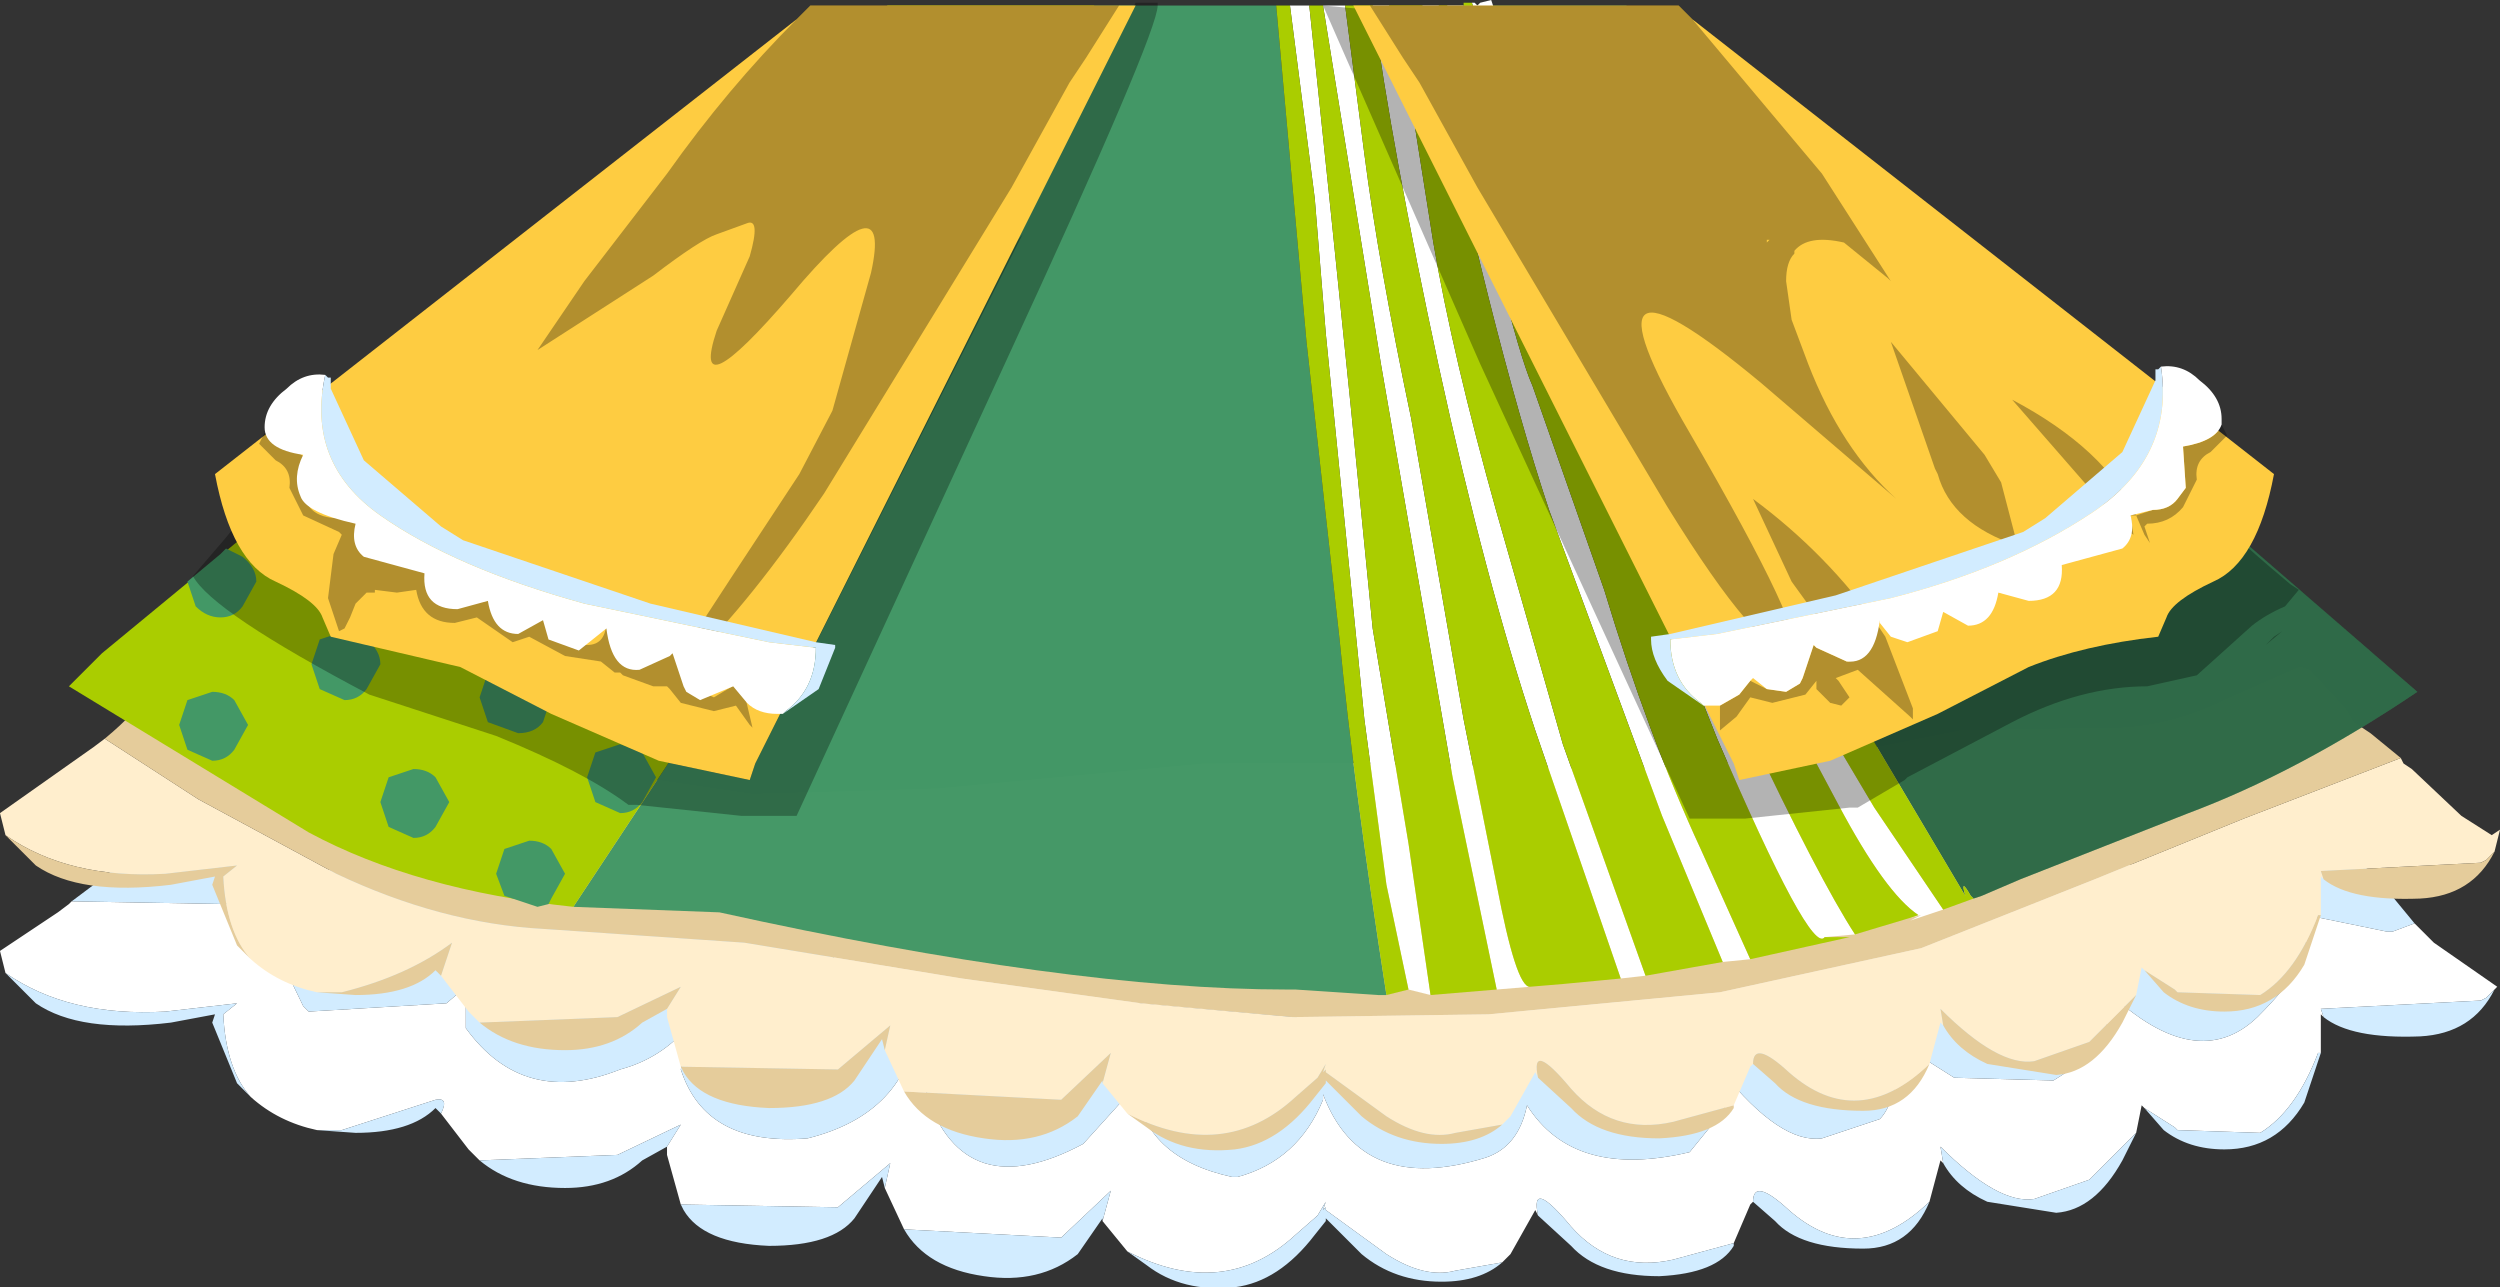 <svg xmlns="http://www.w3.org/2000/svg" xmlns:ffdec="https://www.free-decompiler.com/flash" xmlns:xlink="http://www.w3.org/1999/xlink" ffdec:objectType="frame" width="45.35" height="23.35"><rect width="100%" height="100%" fill="#333333" stroke="none"/><use ffdec:characterId="1" xlink:href="#a" width="45.35" height="23.35"/><defs><g id="a" fill-rule="evenodd"><path fill="#fff" d="m14.1 16.9 2.9-.1 4.8-.45q2.85-.05 4 .05l3.85.05 3.65-.25 2.25-.45 2.55-.05q1.15.05 2.35-.55l1.25-.55h.05l.15.05.25.2-.8.3q-4.1 1.95-8.55 2.95-1.2.25-2.05.9l.5.45q1.05 1.3 1.8 1.2l1.05-.35q.3-.3.4-1.35l.95.6 1.8.05q.9-.55.95-.9l.05-.7q1.6 1.5 2.7.45Q42 17.4 41.8 17l-.2-.45 1.7.35h.1l.4-.15.35.35 1.15.8-.05.05-.15.15-.1.05-2.9.15.05.15-.05-.05v.7h-.05q-.4 1.05-1.05 1.45l-1.5-.05-.05-.05-.55-.35-.05-.05-.1.5-.85.85-1 .35q-.65.1-1.7-.95l.05.3-.05-.05-.2.75q-1.3 1.25-2.55.15-.65-.6-.65-.15l-.05.05-.3.7-1.1.3q-1.1.25-1.85-.6-.75-.9-.6-.2l-.05-.1-.45.8-.15.15-.85.15q-.55.15-1.25-.3l-1.1-.8v-.05l-.05.05.05-.15-.15.25-.4.35q-1.3 1.2-3.05.3l-.45-.55.15-.55-.9.85-2.85-.15-.35-.75.1-.45-.95.8-2.85-.05-.25-.9v-.15l.25-.4-1.15.55-2.5.1-.2-.2-.5-.65q.15-.3-.1-.25l-1.7.55h-.45q-.7-.15-1.2-.6-.45-.5-.5-1.5l.25-.2-1.3.15q-1.75.1-2.9-.7l-.1-.4 1.05-.7.2-.15.05-.05 2.8.05q.35-.2.7.4l.7 1.45.1.1 2.5-.15.35-.3v.75q1.05 1.45 2.8.75.75-.2 1.25-.8l-.15.8q.45 1.4 2.3 1.25 1.8-.45 2-2.1-1.15-1.15-2.55-1.65M2.2 14.85l.1-.15.25-.05.55.1zm7.45 1.5 1.3.2h-.1zm7.15 3.5q.7 2.05 2.85.9l.95-1.05q.15 1.3 1.75 1.65h.1q1.1-.3 1.55-1.4v-.1q.7 1.85 2.95 1.15.6-.2.75-.95.85 1.35 2.95.85l.65-.8-1.35-.7q-1.15-.75-4.15-.75l-6.35-.55q-1.4-.45-2.5.5v.1z"/><path fill="#d2ecff" d="m42.15 14.85.4.5.15.25.3.2.1.1.7.85-.4.15h-.1l-1.7-.35.2.45q.2.4-.85 1.45-1.1 1.05-2.7-.45l-.05.7q-.05.35-.95.9l-1.8-.05-.95-.6q-.1 1.05-.4 1.35l-1.05.35q-.75.1-1.8-1.2l-.5-.45q.85-.65 2.05-.9 4.45-1 8.55-2.95zm3.1 3.1q-.4.8-1.35.85-1.25.05-1.75-.35l-.05-.15 2.9-.15.1-.05zM42.1 19.1l-.3.9q-.5.85-1.45.85-.65 0-1.1-.35l-.35-.4.55.35.05.05 1.5.05q.65-.4 1.05-1.45zm-3.35 1.45-.25.5q-.5.9-1.2.95l-1.25-.2q-.55-.25-.8-.7l-.05-.3q1.05 1.05 1.7.95l1-.35zM35 21.8q-.35.85-1.2.85-1.15 0-1.6-.5l-.4-.35q0-.45.65.15 1.25 1.1 2.55-.15m-3.55.75v.05q-.3.5-1.35.55-1.1 0-1.6-.55l-.6-.55q-.15-.7.6.2.75.85 1.85.6zm-4.2.35q-.4.35-1.1.35-.85 0-1.45-.5l-.65-.65v.05l-.2.25q-.65.85-1.45.95-.95.1-1.6-.4l-.35-.25q1.75.9 3.05-.3l.4-.35.15-.25-.05.15.05-.05v.05l1.1.8q.7.45 1.25.3zM20 22.15v-.05l-.45.65q-.7.55-1.7.4-1.05-.15-1.45-.85l2.85.15.9-.85zm-3.95-.6-.05-.2-.5.75q-.4.5-1.55.5-1.2-.05-1.55-.65l-.05-.1 2.85.05.95-.8zm-3.95-.75-.45.25q-.55.5-1.4.5-.95 0-1.55-.5l2.5-.1 1.15-.55zM8 20.2l-.1-.1q-.45.45-1.45.45l-.7-.05h.45l1.7-.55q.25-.05.1.25m-3.45-.3-.25-.25-.45-1.1.05-.15-.8.15q-1.65.2-2.45-.35l-.55-.55q1.15.8 2.9.7l1.3-.15-.25.2q.05 1 .5 1.5M1.3 16.35l.4-.3.2-.15q1.2-1 .3-.95v-.1l.9-.1.2.1 1.5.75 4.85.75 1.2.2h.1l.2.05 2.5.3h.45q1.4.5 2.55 1.65-.2 1.65-2 2.1-1.85.15-2.3-1.25l.15-.8q-.5.6-1.25.8-1.75.7-2.8-.75v-.75l-.35.3-2.5.15-.1-.1-.7-1.45q-.35-.6-.7-.4zm15.5 3.5.15-1.15v-.1q1.1-.95 2.5-.5l6.35.55q3 0 4.15.75l1.35.7-.65.8q-2.1.5-2.95-.85-.15.75-.75.95-2.25.7-2.95-1.15v.1q-.45 1.1-1.55 1.4h-.1q-1.6-.35-1.75-1.65l-.95 1.05q-2.15 1.15-2.85-.9"/><path fill="#ffeecd" d="m43.55 13.75.05.1.15.1.9.85.55.35.15-.1-.1.4-.15.15-.1.05-2.9.15.05.15-.05-.05v.7h-.05q-.4 1.05-1.05 1.45L39.5 18l-.05-.05-.55-.35-.05-.05-.1.5-.85.85-1 .35q-.65.1-1.7-.95l.05.3-.05-.05-.2.75q-1.3 1.25-2.55.15-.65-.6-.65-.15l-.05.05-.3.7-1.1.3q-1.1.25-1.85-.6-.75-.9-.6-.2l-.05-.1-.45.8-.15.15-.85.15q-.55.15-1.25-.3l-1.1-.8v-.05l-.05.05.05-.15-.15.25-.4.35q-1.3 1.2-3.05.3l-.45-.55.15-.55-.9.85-2.85-.15-.35-.75.1-.45-.95.8-2.85-.05-.25-.9v-.15l.25-.4-1.15.55-2.5.1-.2-.2-.5-.65.2-.6q-.8.6-2 .9h-.45q-.7-.15-1.2-.6-.45-.5-.5-1.5l.25-.2-1.3.15q-1.75.1-2.9-.7l-.1-.4 1.7-1.2.2-.15 1.7 1.1 2.5 1.35q1.9.9 3.75 1l3.65.25 3.95.65 3.25.45 2.75.25L27 18.4l4.2-.4 3.65-.8L38 15.95l2.7-1.1z"/><path fill="#e5cc9b" d="M1.9 13.4q1.2-1 .3-.95v-.05l.1-.2.25-.05.75.2 1.5.75 8.85 1.3 3.35-.1 4.8-.45q2.85-.05 4 .05l3.85.05 3.65-.25 2.25-.45 2.55-.05q1.15.05 2.35-.55l1.25-.55h.05l.15.05.65.7.15.25.3.2.55.45-2.85 1.1-2.7 1.1-3.15 1.25-3.65.8-4.2.4-3.55.05-2.75-.25-3.25-.45-3.95-.65-3.65-.25q-1.85-.1-3.75-1L3.6 14.5zm43.35 2.05q-.4.8-1.35.85-1.25.05-1.75-.35l-.05-.15 2.9-.15.1-.05zM42.1 16.6l-.3.9q-.5.85-1.45.85-.65 0-1.1-.35l-.35-.4.55.35.05.05 1.5.05q.65-.4 1.05-1.45zm-3.35 1.45-.25.5q-.5.9-1.2.95l-1.25-.2q-.55-.25-.8-.7l-.05-.3q1.05 1.05 1.7.95l1-.35zM35 19.3q-.35.85-1.2.85-1.15 0-1.6-.5l-.4-.35q0-.45.65.15 1.25 1.1 2.55-.15m-3.55.75v.05q-.3.5-1.35.55-1.1 0-1.6-.55l-.6-.55q-.15-.7.6.2.75.85 1.85.6zm-4.2.35q-.4.35-1.1.35-.85 0-1.45-.5l-.65-.65v.05l-.2.25q-.65.85-1.45.95-.95.1-1.6-.4l-.35-.25q1.75.9 3.05-.3l.4-.35.15-.25-.05.15.05-.05v.05l1.1.8q.7.45 1.25.3zM20 19.65v-.05l-.45.65q-.7.55-1.7.4-1.05-.15-1.45-.85l2.85.15.9-.85zm-3.95-.6-.05-.2-.5.75q-.4.5-1.55.5-1.2-.05-1.55-.65l-.05-.1 2.85.05.95-.8zm-3.95-.75-.45.25q-.55.5-1.4.5-.95 0-1.55-.5l2.5-.1 1.15-.55zM8 17.7l-.1-.1q-.45.45-1.45.45l-.7-.05h.45q1.2-.3 2-.9zm-3.45-.3-.25-.25-.45-1.1.05-.15-.8.15q-1.65.2-2.45-.35l-.55-.55q1.15.8 2.9.7l1.3-.15-.25.2q.05 1 .5 1.5"/><path fill="#439866" fill-opacity=".988" d="m35.8 16.3-.05-.05q-.2-.35-.1 0l-2.4-4.05-2.2-3.75-2-3.55-1.65-3.4-.7-1.4h2.8l14.35 12.45Q41.7 14 39.7 14.75l-3.05 1.2-.7.3zM23.7 6.2l.6 5.4q.25 2.6.85 6.45H25l-1.5-.1h-.15q-3.95 0-10.3-1.4l-2.65-.1 2.15-3.25 3.65-6.45L19.85.1h3.3z"/><path fill-opacity=".298" d="m33.15 3.25 10.7 9.3Q41.7 14 39.7 14.75l-3.05 1.2-.7.3-.15.05-.05-.05q-.2-.35-.1 0l-2.4-4.05-2.2-3.75-1.1-1.95.7 1.35q2.2 3.8 1.85 3.95-.55.15-2.25-2.6L26.8 3.4l-1.05-1.9-.3-.45-.6-.95h5.6l.25.25 2.35 2.8zm-6.1 1.55q2 2.6 3.05 5.6.9 2.5 3.1 3.4l-1.65.35-.1-.3-4.85-9.6zM19.4 1.5l-1.05 1.9-3.4 5.55q-1.7 2.55-3.1 3.5l.4-.45 1-1.5 1.25-1.9.6-1.15.7-2.5q.4-1.8-1.45.4Q12.5 7.5 13 6l.6-1.35q.2-.7-.05-.6l-.55.2q-.3.1-1.15.75l-2.1 1.35.85-1.25 1.5-1.95q1.1-1.55 2.35-2.8L14.7.1h5.6l-.6.95zm-.85 2.75-4.85 9.6-.1.3-1.65-.35q2.2-.9 3.1-3.4 1.05-3 3.05-5.6z"/><path fill="#fff" d="m27.05 0 .15.45.8 2.1q-.4-.95.35 1L30.2 7.8l1.9 3.65 1.9 3.2 1.25 1.85-.6.2.2-.1-.2.05.15-.05q-.6-.4-1.45-2l-2-3.75-1.8-3.4-1.5-3.6L26.7.05h.05l.05.05.05-.05zM25.2.1l.3 1.15.5 3.15q.35 2.05 1.15 4.9l1.2 4.2 1.5 4.2-.45.05-1.55-4.5q-.9-2.7-1.75-6.6Q25.25 2.7 24.9.1zM33.1 17q-.25.35-1.95-3.6L28.3 6.25 26.25.1h.3v.25l.2.55.55 1.85q.55 1.75 1.8 4.7l2.6 5.75q1.3 2.75 1.95 3.75zM26.1.1Q27.35 6 27.8 7l1.3 3.7q.8 2.65 1.75 4.7l.9 2-.5.05-1.1-2.65-2.05-5.55Q27.05 6.1 25.8.1zm-2.35 0 .35 3.35.4 3.9.4 4.05.65 3.9.4 2.75-.4-.1-.4-1.9-.4-3-.35-3.5-.35-3.5-.2-2.45L23.4.1zm1 2.7q.25 1.95.85 4.8l.95 5.45.6 3q.35 1.85.6 1.85l-.6.05-.8-3.85-1.3-7.5L24 .1h.4z"/><path fill="#aacd00" d="m26.7.05 1.35 3.8 1.5 3.6 1.8 3.4 2 3.75q.85 1.6 1.45 2l-.15.05-1 .3q-.65-1-1.95-3.75l-2.6-5.75q-1.25-2.95-1.8-4.7L26.75.9l-.2-.55v-.3zM33.55 17l-1.8.4-.9-2q-.95-2.05-1.75-4.7L27.8 7q-.45-1-1.7-6.9h.15l2.05 6.15 2.85 7.15q1.7 3.95 1.95 3.6zm2.25-.7-.55.2L34 14.65l-1.9-3.2-1.9-3.65-1.85-4.25q-.75-1.95-.35-1l.1.3.1.2.85 1.85 2 3.55 2.2 3.75 2.4 4.05q-.1-.35.1 0zM25.2.1h.6q1.25 6 2.3 9.15l2.05 5.55 1.1 2.65-1.4.25-1.5-4.2-1.2-4.2q-.8-2.85-1.15-4.9l-.5-3.15zm-.8 0h.5q.35 2.6 1.2 6.55.85 3.9 1.75 6.6l1.55 4.5-1.05.1-.6.05q-.25 0-.6-1.85l-.6-3-.95-5.45q-.6-2.85-.85-4.8zm-1 0 .45 3.5.2 2.45.35 3.5.35 3.5.4 3 .4 1.9-.4.1q-.6-3.85-.85-6.45l-.6-5.4-.55-6.1zm.6 0 1.05 6.5 1.3 7.5.8 3.85-1.2.1-.4-2.75-.65-3.9-.4-4.05-.4-3.9L23.75.1zm-7.8 6.65-3.65 6.45-2.15 3.25q-2.85-.3-4.8-1.35l-4.35-2.65.2-.2.4-.4L16.1.1h3.75z"/><path fill="#439866" d="M17.9 1.35 17.75.9q0-.25.15-.45.2-.15.45-.15l.4.15L19 1l-.2.45-.45.15zm-1.35.8-.5.15-.4-.25-.1-.5q-.05-.3.2-.45l.6-.15.35.35.1.35zm-3.15.15.9-.65.05.3-.2.5-.45.15-.4-.2zm.55 2.7-.45.15-.45-.25-.15-.45.15-.45.45-.15q.25 0 .4.15l.25.55zm3.2-.9-.2.45-.45.2-.45-.25-.15-.45.15-.45.45-.15q.25 0 .4.15zm-1.8 1.8.25.45-.2.45-.45.2-.45-.2-.15-.45q0-.25.15-.45.2-.15.45-.15zm-2.85 2-.45.15-.45-.25-.15-.45.15-.45.45-.15.4.15.25.5zm2.2.75.25.4-.4.65-.3.05-.4-.2-.15-.45q0-.25.15-.45.2-.15.45-.15t.4.15m-2.25 3 .45-.15q.25 0 .4.15l.05.15-.2.4-.3.55-.4-.2-.15-.45zm-1.9-5.85-.15-.45.15-.45.45-.15.4.15.25.5-.2.5-.45.15zM6.9 9.15l-.2.5-.45.15-.45-.25-.15-.45.15-.45.45-.15q.25 0 .4.15.25.2.25.5m-2.8.8.3.15q.25.2.25.45L4.4 11q-.15.2-.4.2t-.45-.2l-.15-.45.6-.5zm1.7 1.65.45-.15q.25 0 .4.15.25.2.25.45l-.25.45q-.15.2-.4.2l-.45-.2-.15-.45zm3.55-4.7q.25.2.25.5l-.25.5-.4.15-.45-.25-.15-.45.15-.45.45-.15q.25 0 .4.15m-.3 2.75.1.4-.15.55-.4.15-.45-.25-.2-.5.2-.4q.2-.15.45-.2.25.05.45.25m.65 2.55.3.45-.15.45q-.15.2-.45.2l-.55-.2-.15-.45.15-.45.45-.15q.25 0 .4.15m1.5-2.75q.25 0 .4.15l.25.5-.2.5-.45.15-.45-.25-.15-.45.15-.45zm.45 4.2.25.45-.25.45q-.15.2-.4.2l-.45-.2-.15-.45.15-.45.45-.15zM7.5 15.2l-.45-.2-.15-.45.15-.45.45-.15q.25 0 .4.15l.25.45-.25.45q-.15.2-.4.2m2.1.05q.25 0 .4.15l.25.45-.25.45-.05.1-.2.05-.6-.2-.15-.4.15-.45zM3.85 13.8l-.45-.2-.15-.45.15-.45.45-.15q.25 0 .4.15l.25.45-.25.45q-.15.2-.4.2"/><path fill-opacity=".298" d="M20.6.05h.4V.1q0 .5-2.75 6.45l-3.8 8.25h-1l-1.9-.2h-.15q-.8-.6-2.4-1.25l-2.3-.75q-2.85-1.5-3.2-2.15l.6-.7.2-.25q.5.25.5.6v.1l.55.3 1.9 1 2.2.65q1.25.35 1.2.85l.95.45.75.2h1.25zM36 12.1l1.85-.55 1.9-1 .55-.3v-.1q0-.35-1-1.05l1 .25q-.25 0 1.25 1.25l.15.1-.25.3q-.35.15-.6.35l-.5.45-.5.45-.9.2q-1.2 0-2.45.65l-1.9 1-.05.05-.85.5h-.15l-1.9.2h-1l-3.8-8.25L24 .1l1.1.1h.15l3 6 3.25 7.5h1.25l.75-.2.55-.25.4-.2.05-.2q.15-.35 1.15-.65zm5.1-.4.15-.15.15-.1z"/><path fill="#fecc41" d="m39.3 11.2-.15.35q-1.35.15-2.35.55l-1.65.85-1.95.85-1.65.35-.1-.3L24.55.1h5.9l.25.25L41.25 8.6q-.3 1.6-1.1 1.95-.75.35-.85.65M14.7.1h5.9l-6.9 13.75-.1.3-1.65-.35-1.95-.85-1.65-.85L6 11.55l-.15-.35q-.1-.3-.85-.65-.8-.35-1.1-1.95L14.45.35z"/><path fill-opacity=".298" d="m34.25 5.05-.8-.65q-.65-.15-.9.15v.05q-.15.15-.15.5l.1.7.3.8q.6 1.55 1.6 2.45l-2.45-2.1q-3.55-2.95-1.3.9 2.2 3.8 1.85 3.95-.55.15-2.25-2.6L26.8 3.4l-1.05-1.9-.3-.45-.6-.95h5.6l.25.25 2.35 2.8L34.3 5.1zM40.3 7.7l.1.2-.3.3q-.3.15-.25.5l-.25.5q-.25.3-.65.3l-.05.05.1.3-.1-.15-.15-.35.3-.1q.3 0 .45-.2l.15-.2-.05-.75q.6-.1.7-.4m-7.35 4.05.55.25h.05l-1.05-1.45-.7-1.5q1.35 1 2.3 2.35l.1.15.5 1.3v.2l-.05-.05-.95-.85-.4.15.05.05.2.3-.15.15-.2-.05-.25-.25v-.15l-.2.25-.6.15-.4-.1-.25.35-.3.25v-.45l.35-.2.2-.25.3.15.35.05.25-.15.05-.1.2-.6zm2.2-3.15-.05-.1-.8-2.3L36 8.25l.3.5.3 1.15q-1.2-.4-1.45-1.3m3.6.75h-.1l.05.35-.15-.1-2.05-2.35q1.7.9 2.25 2.1m-6.7-5v.05l.05-.05zM19.4 1.5l-1.05 1.9-3.4 5.55q-1.35 2-2.45 3.05l-.15.2.15.25.45.2.5-.3.2.85-.05-.05-.25-.35-.4.1-.6-.15-.2-.25-.05-.05h-.25l-.55-.2-.05-.05h-.1l-.25-.2-.65-.1-.65-.35-.3.1-.65-.45-.4.1q-.6 0-.7-.6l-.35.05-.4-.05v.05h-.15l-.2.2-.1.25-.1.2-.1.05-.2-.6.1-.8.15-.35-.05-.05-.65-.3-.25-.5q.05-.35-.25-.5l-.3-.3.1-.2.4.2.4.3-.1.45q0 .6.65.6l.2-.15.15.1.1-.1.2.1-.25.5v.05l.45.3h.65l.25.2-.1.25q0 .35.45.35l.35-.1.25-.15.25.4.2.25q.3 0 .3-.4h.25l.2.45q.1.25.6.25.35 0 .35-.45.35 0 .35.2l-.1.2.1.25.15.1.5-.1.25-.2.1-.15.15.1.75-1.15 1.25-1.9.6-1.15.7-2.5q.4-1.8-1.45.4Q12.5 7.5 13 6l.6-1.35q.2-.7-.05-.6l-.55.2q-.3.1-1.15.75l-2.1 1.35.85-1.25 1.5-1.95q1.1-1.55 2.35-2.8L14.7.1h5.6l-.6.95zM6.55 10.6h.05z"/><path fill="#d2ecff" d="m30.9 12.8-.65-.45q-.3-.4-.3-.75v-.05l.35-.05 3-.7 3.4-1.15.4-.25 1.4-1.2.6-1.3v-.2h.05l.05-.05q.25 1.65-1.25 2.65t-3.65 1.55l-3.15.65-.85.1q0 .75.55 1.15z"/><path fill="#fff" d="M39.2 6.65q.4-.05.7.25.4.3.4.7v.1q-.1.3-.7.4l.05.75-.15.2q-.15.2-.45.2l-.4.1q.1.4-.15.6l-1.1.3q.05.65-.6.65l-.55-.15q-.1.6-.55.6l-.45-.25-.1.35-.55.2-.3-.1-.2-.25v-.05q-.1.8-.6.75l-.55-.25-.05-.05-.2.6-.05.1-.25.15-.35-.05-.25-.2-.05.05-.2.25-.35.2h-.3l-.05-.05q-.55-.4-.55-1.15l.85-.1 3.15-.65q2.15-.55 3.65-1.55t1.25-2.65M5.9 6.8q-.35 1.6 1 2.55t3.7 1.6l3.35.7.85.1q0 .75-.55 1.15l-.05.05h-.1q-.35 0-.55-.2l-.25-.3-.6.25-.25-.15-.05-.1-.2-.6-.05.05-.55.25q-.5.05-.6-.75l-.5.4-.55-.2-.1-.35-.45.25q-.45 0-.55-.6l-.55.15q-.65 0-.6-.65l-1.1-.3q-.25-.2-.15-.6-.9-.2-1-.5-.15-.35.05-.75-.7-.1-.7-.5t.4-.7q.3-.3.7-.25"/><path fill="#d2ecff" d="m5.9 6.8.05.05H6v.2l.6 1.3L8 9.55l.4.25 3.4 1.15 3 .7.35.05v.05l-.3.75-.65.45.05-.05q.55-.4.55-1.15l-.85-.1-3.35-.7q-2.35-.65-3.7-1.6t-1-2.55"/></g></defs></svg>